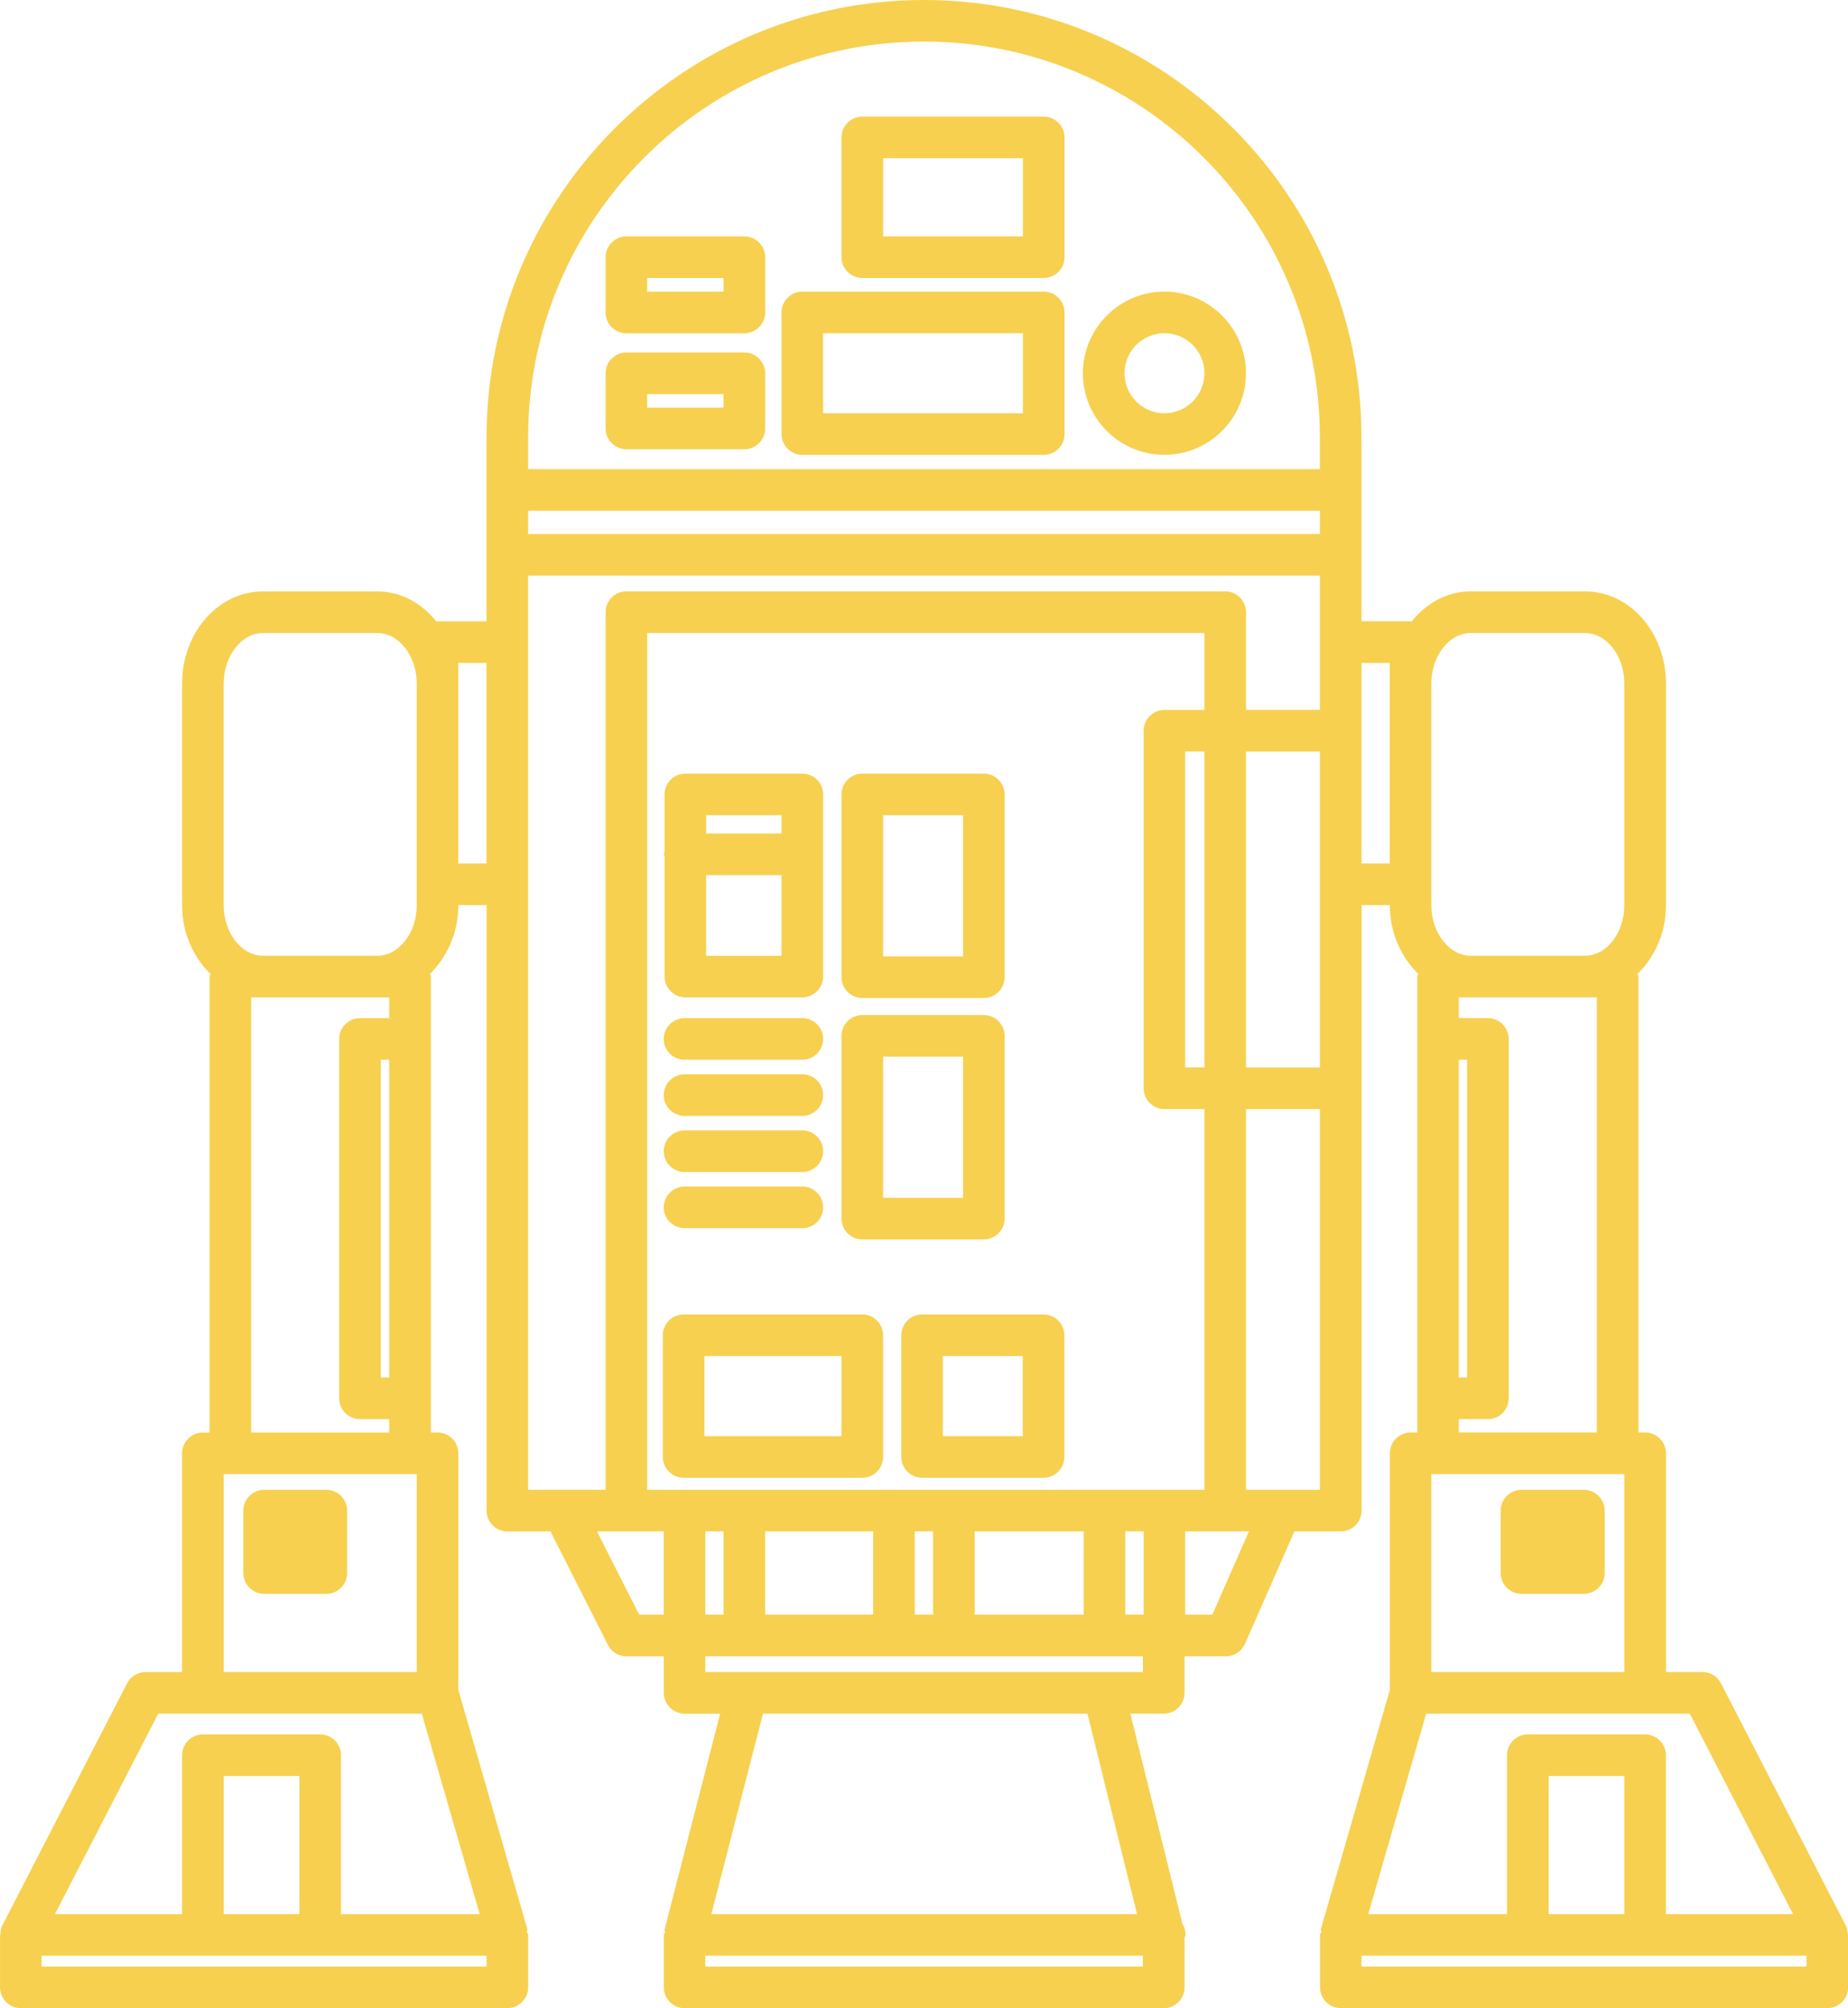 <?xml version="1.0" encoding="utf-8"?>
<!-- Generator: Adobe Illustrator 16.0.0, SVG Export Plug-In . SVG Version: 6.00 Build 0)  -->
<!DOCTYPE svg PUBLIC "-//W3C//DTD SVG 1.1//EN" "http://www.w3.org/Graphics/SVG/1.1/DTD/svg11.dtd">
<svg version="1.1" id="Layer_1" xmlns="http://www.w3.org/2000/svg" xmlns:xlink="http://www.w3.org/1999/xlink" x="0px" y="0px"
	 width="46.021px" height="50px" viewBox="0 0 46.021 50" style="enable-background:new 0 0 46.021 50;" xml:space="preserve">
<style type="text/css">
<![CDATA[
	.st0{fill:#F7D050;}
]]>
</style>
<g>
	<path class="st0" d="M8.127,37.095H6.578c-0.285,0-0.518,0.233-0.518,0.518v1.554c0,0.285,0.233,0.518,0.518,0.518h1.549
		c0.285,0,0.518-0.232,0.518-0.518v-1.554C8.646,37.328,8.413,37.095,8.127,37.095z"/>
	<path class="st0" d="M45.964,47.941l-3.106-6.028c-0.089-0.172-0.267-0.281-0.461-0.281h-0.91v-5.447
		c0-0.286-0.233-0.518-0.519-0.518h-0.165V24.315c0-0.024-0.022-0.039-0.027-0.061c0.428-0.421,0.711-1.02,0.711-1.709v-5.532
		c0-1.262-0.902-2.288-2.011-2.288H36.62c-0.587,0-1.103,0.297-1.47,0.754c-0.009-0.002-0.015-0.01-0.023-0.01h-1.222v-1.655v-2.92
		C33.905,4.887,29.018,0,23.011,0c-6.008,0-10.895,4.887-10.895,10.895v2.92v1.655h-1.222c-0.008,0-0.014,0.008-0.022,0.01
		c-0.369-0.457-0.884-0.754-1.471-0.754H6.545c-1.108,0-2.01,1.025-2.01,2.288v5.532c0,0.689,0.283,1.288,0.709,1.709
		c-0.003,0.022-0.026,0.036-0.026,0.061v11.352H5.053c-0.285,0-0.518,0.232-0.518,0.518v5.447h-0.91
		c-0.194,0-0.373,0.109-0.461,0.281l-3.107,6.028c-0.035,0.066-0.042,0.139-0.046,0.212c0,0.01-0.01,0.015-0.01,0.024v1.305
		C0,49.768,0.232,50,0.518,50h12.117c0.285,0,0.518-0.232,0.518-0.518v-1.305c0-0.03-0.026-0.049-0.032-0.077
		c-0.005-0.024,0.019-0.044,0.012-0.066l-1.719-5.957v-5.892c0-0.286-0.233-0.518-0.518-0.518h-0.166v-0.85v-8.949v-1.553
		c0-0.024-0.022-0.039-0.027-0.061c0.427-0.421,0.71-1.02,0.71-1.709v-0.01h0.704v15.078c0,0.285,0.233,0.518,0.518,0.518h1.074
		l1.43,2.827c0.087,0.174,0.266,0.283,0.461,0.283h0.931v0.909c0,0.285,0.232,0.519,0.518,0.519h0.885l-1.386,5.38
		c-0.007,0.02,0.017,0.038,0.012,0.062c-0.004,0.025-0.028,0.042-0.028,0.068v1.305c0,0.285,0.232,0.518,0.518,0.518h11.931
		c0.285,0,0.518-0.232,0.518-0.518V48.24c0.005-0.022,0.026-0.039,0.026-0.063c0-0.102-0.028-0.194-0.078-0.273l-1.298-5.236h0.832
		c0.285,0,0.518-0.233,0.518-0.519V41.24h1.032c0.205,0,0.39-0.122,0.473-0.311l1.231-2.799h1.155c0.285,0,0.518-0.232,0.518-0.518
		V27.096v-4.561h0.704v0.01c0,0.689,0.283,1.288,0.71,1.709c-0.004,0.022-0.026,0.036-0.026,0.061v1.553v8.949v0.85h-0.166
		c-0.285,0-0.518,0.232-0.518,0.518v5.892l-1.719,5.957c-0.007,0.022,0.017,0.042,0.012,0.066c-0.006,0.028-0.032,0.047-0.032,0.077
		v1.305c0,0.285,0.232,0.518,0.518,0.518h12.116c0.286,0,0.518-0.232,0.518-0.518v-1.305c0-0.01-0.009-0.015-0.009-0.024
		C46.007,48.08,46,48.008,45.964,47.941z M5.571,17.013c0-0.68,0.447-1.252,0.975-1.252h2.856c0.528,0,0.976,0.572,0.976,1.252
		v5.004v0.528c0,0.679-0.447,1.252-0.976,1.252H6.545c-0.527,0-0.975-0.573-0.975-1.252V17.013z M8.965,25.351
		c-0.286,0-0.518,0.232-0.518,0.518v8.949c0,0.285,0.232,0.518,0.518,0.518h0.728v0.332H6.254V24.833h0.291h2.856h0.292v0.518H8.965
		z M9.693,26.387V34.3h-0.21v-7.913H9.693z M5.571,36.703h0.166h4.474h0.167v4.929H5.571V36.703z M12.116,48.965H1.036v-0.27h4.017
		h2.921h4.143V48.965z M5.571,47.66v-3.439h1.885v3.439H5.571z M11.946,47.66H8.492v-3.957c0-0.285-0.233-0.518-0.518-0.518H5.053
		c-0.285,0-0.518,0.232-0.518,0.518v3.957H1.368l2.573-4.992h1.112h5.451L11.946,47.66z M12.116,21.5h-0.704v-4.486v-0.508h0.704
		V21.5z M16.53,40.204h-0.612l-1.051-2.074h1.663V40.204z M28.46,48.965H17.565v-0.27H28.46V48.965z M28.316,47.66H17.715
		l1.286-4.992h8.079L28.316,47.66z M28.46,41.632h-0.976h-8.884h-1.036V41.24H28.46V41.632z M17.565,40.204V38.13h0.453v2.074
		H17.565z M19.055,40.204V38.13h2.689v2.074H19.055z M22.78,40.204V38.13h0.457v2.074H22.78z M24.273,40.204V38.13h2.715v2.074
		H24.273z M28.48,40.204h-0.457V38.13h0.457V40.204z M16.117,37.095V15.761h13.877v1.916h-0.996c-0.285,0-0.518,0.232-0.518,0.518
		v8.902c0,0.286,0.232,0.518,0.518,0.518h0.996v9.48H16.117z M29.994,18.712v7.866h-0.479v-7.866H29.994z M30.19,40.204h-0.675
		V38.13h1.587L30.19,40.204z M32.87,37.095h-0.976h-0.865v-9.48h1.841V37.095z M32.87,22.017v4.562h-1.841v-7.866h1.841V22.017z
		 M32.87,15.987v1.689h-1.841v-2.434c0-0.285-0.232-0.518-0.518-0.518H15.599c-0.285,0-0.518,0.232-0.518,0.518v21.852h-1.056
		h-0.874V22.017v-6.03v-1.654H32.87V15.987z M32.87,13.297H13.152v-0.581H32.87V13.297z M32.87,11.681H13.152v-0.787
		c0-5.438,4.422-9.859,9.859-9.859c5.437,0,9.858,4.421,9.858,9.859V11.681z M34.609,17.013V21.5h-0.704v-3.305v-1.689h0.704V17.013
		z M35.645,22.017v-5.004c0-0.68,0.446-1.252,0.975-1.252h2.856c0.528,0,0.975,0.572,0.975,1.252v5.532
		c0,0.679-0.446,1.252-0.975,1.252H36.62c-0.528,0-0.975-0.573-0.975-1.252V22.017z M37.053,35.335c0.285,0,0.518-0.232,0.518-0.518
		v-8.949c0-0.285-0.232-0.518-0.518-0.518h-0.725v-0.518h0.291h2.856h0.291v10.834h-3.438v-0.332H37.053z M36.329,34.3v-7.913h0.206
		V34.3H36.329z M35.645,36.703h0.165h4.475h0.166v4.929h-4.806V36.703z M35.517,42.668h5.451h1.113l2.572,4.992h-3.167v-3.957
		c0-0.285-0.233-0.518-0.519-0.518h-2.92c-0.286,0-0.518,0.232-0.518,0.518v3.957h-3.456L35.517,42.668z M40.451,44.221v3.439
		h-1.885v-3.439H40.451z M44.986,48.965H33.905v-0.27h4.144h2.92h4.018V48.965z"/>
	<path class="st0" d="M39.443,37.095H37.89c-0.285,0-0.519,0.233-0.519,0.518v1.554c0,0.285,0.233,0.518,0.519,0.518h1.553
		c0.285,0,0.519-0.232,0.519-0.518v-1.554C39.961,37.328,39.728,37.095,39.443,37.095z"/>
	<path class="st0" d="M26.967,9.294c0,1.121,0.91,2.031,2.03,2.031c1.121,0,2.031-0.91,2.031-2.031s-0.91-2.033-2.031-2.033
		C27.877,7.261,26.967,8.174,26.967,9.294z M29.994,9.294c0,0.548-0.447,0.995-0.996,0.995c-0.548,0-0.994-0.447-0.994-0.995
		c0-0.55,0.446-0.997,0.994-0.997C29.546,8.297,29.994,8.744,29.994,9.294z"/>
	<path class="st0" d="M25.992,7.261h-6.011c-0.286,0-0.519,0.233-0.519,0.519v3.028c0,0.285,0.232,0.518,0.519,0.518h6.011
		c0.285,0,0.518-0.232,0.518-0.518V7.78C26.509,7.494,26.277,7.261,25.992,7.261z M25.474,10.29h-4.976V8.297h4.976V10.29z"/>
	<path class="st0" d="M25.992,2.904h-4.518c-0.285,0-0.519,0.233-0.519,0.518v2.981c0,0.285,0.233,0.518,0.519,0.518h4.518
		c0.285,0,0.518-0.232,0.518-0.518V3.422C26.509,3.137,26.277,2.904,25.992,2.904z M25.474,5.886h-3.482V3.94h3.482V5.886z"/>
	<path class="st0" d="M18.536,5.886h-2.937c-0.285,0-0.518,0.232-0.518,0.518V7.78c0,0.285,0.232,0.518,0.518,0.518h2.937
		c0.286,0,0.52-0.232,0.52-0.518V6.404C19.055,6.119,18.822,5.886,18.536,5.886z M18.018,7.261h-1.901v-0.34h1.901V7.261z"/>
	<path class="st0" d="M18.536,8.776h-2.937c-0.285,0-0.518,0.233-0.518,0.518v1.373c0,0.286,0.232,0.519,0.518,0.519h2.937
		c0.286,0,0.52-0.233,0.52-0.519V9.294C19.055,9.009,18.822,8.776,18.536,8.776z M18.018,10.15h-1.901V9.812h1.901V10.15z"/>
	<path class="st0" d="M21.474,24.849H24.5c0.285,0,0.518-0.232,0.518-0.518V19.78c0-0.285-0.232-0.518-0.518-0.518h-3.025
		c-0.285,0-0.519,0.232-0.519,0.518v4.551C20.956,24.617,21.189,24.849,21.474,24.849z M21.992,20.298h1.99v3.515h-1.99V20.298z"/>
	<path class="st0" d="M21.474,30.861H24.5c0.285,0,0.518-0.232,0.518-0.518v-4.551c0-0.286-0.232-0.518-0.518-0.518h-3.025
		c-0.285,0-0.519,0.232-0.519,0.518v4.551C20.956,30.628,21.189,30.861,21.474,30.861z M21.992,26.31h1.99v3.515h-1.99V26.31z"/>
	<path class="st0" d="M25.988,32.729h-3.025c-0.285,0-0.518,0.233-0.518,0.518v3.03c0,0.285,0.232,0.518,0.518,0.518h3.025
		c0.286,0,0.518-0.233,0.518-0.518v-3.03C26.505,32.962,26.274,32.729,25.988,32.729z M25.47,35.76h-1.99v-1.995h1.99V35.76z"/>
	<path class="st0" d="M21.474,32.729h-4.45c-0.285,0-0.518,0.233-0.518,0.518v3.03c0,0.285,0.232,0.518,0.518,0.518h4.45
		c0.285,0,0.518-0.233,0.518-0.518v-3.03C21.992,32.962,21.759,32.729,21.474,32.729z M20.956,35.76h-3.414v-1.995h3.414V35.76z"/>
	<path class="st0" d="M17.047,26.387h2.934c0.285,0,0.518-0.233,0.518-0.518s-0.232-0.518-0.518-0.518h-2.934
		c-0.285,0-0.518,0.232-0.518,0.518S16.762,26.387,17.047,26.387z"/>
	<path class="st0" d="M16.55,24.315c0,0.285,0.232,0.518,0.518,0.518h2.913c0.285,0,0.518-0.232,0.518-0.518V19.78
		c0-0.285-0.232-0.518-0.518-0.518h-2.913c-0.285,0-0.518,0.232-0.518,0.518v1.442c-0.002,0.018-0.021,0.03-0.021,0.048
		c0,0.019,0.019,0.03,0.021,0.048V24.315z M17.585,20.298h1.877v0.455h-1.877V20.298z M17.585,21.789h1.877v2.009h-1.877V21.789z"/>
	<path class="st0" d="M17.047,27.785h2.934c0.285,0,0.518-0.233,0.518-0.518c0-0.286-0.232-0.518-0.518-0.518h-2.934
		c-0.285,0-0.518,0.232-0.518,0.518C16.53,27.552,16.762,27.785,17.047,27.785z"/>
	<path class="st0" d="M17.047,29.182h2.934c0.285,0,0.518-0.233,0.518-0.518s-0.232-0.518-0.518-0.518h-2.934
		c-0.285,0-0.518,0.232-0.518,0.518S16.762,29.182,17.047,29.182z"/>
	<path class="st0" d="M17.047,30.58h2.934c0.285,0,0.518-0.232,0.518-0.518s-0.232-0.518-0.518-0.518h-2.934
		c-0.285,0-0.518,0.232-0.518,0.518S16.762,30.58,17.047,30.58z"/>
</g>
</svg>
